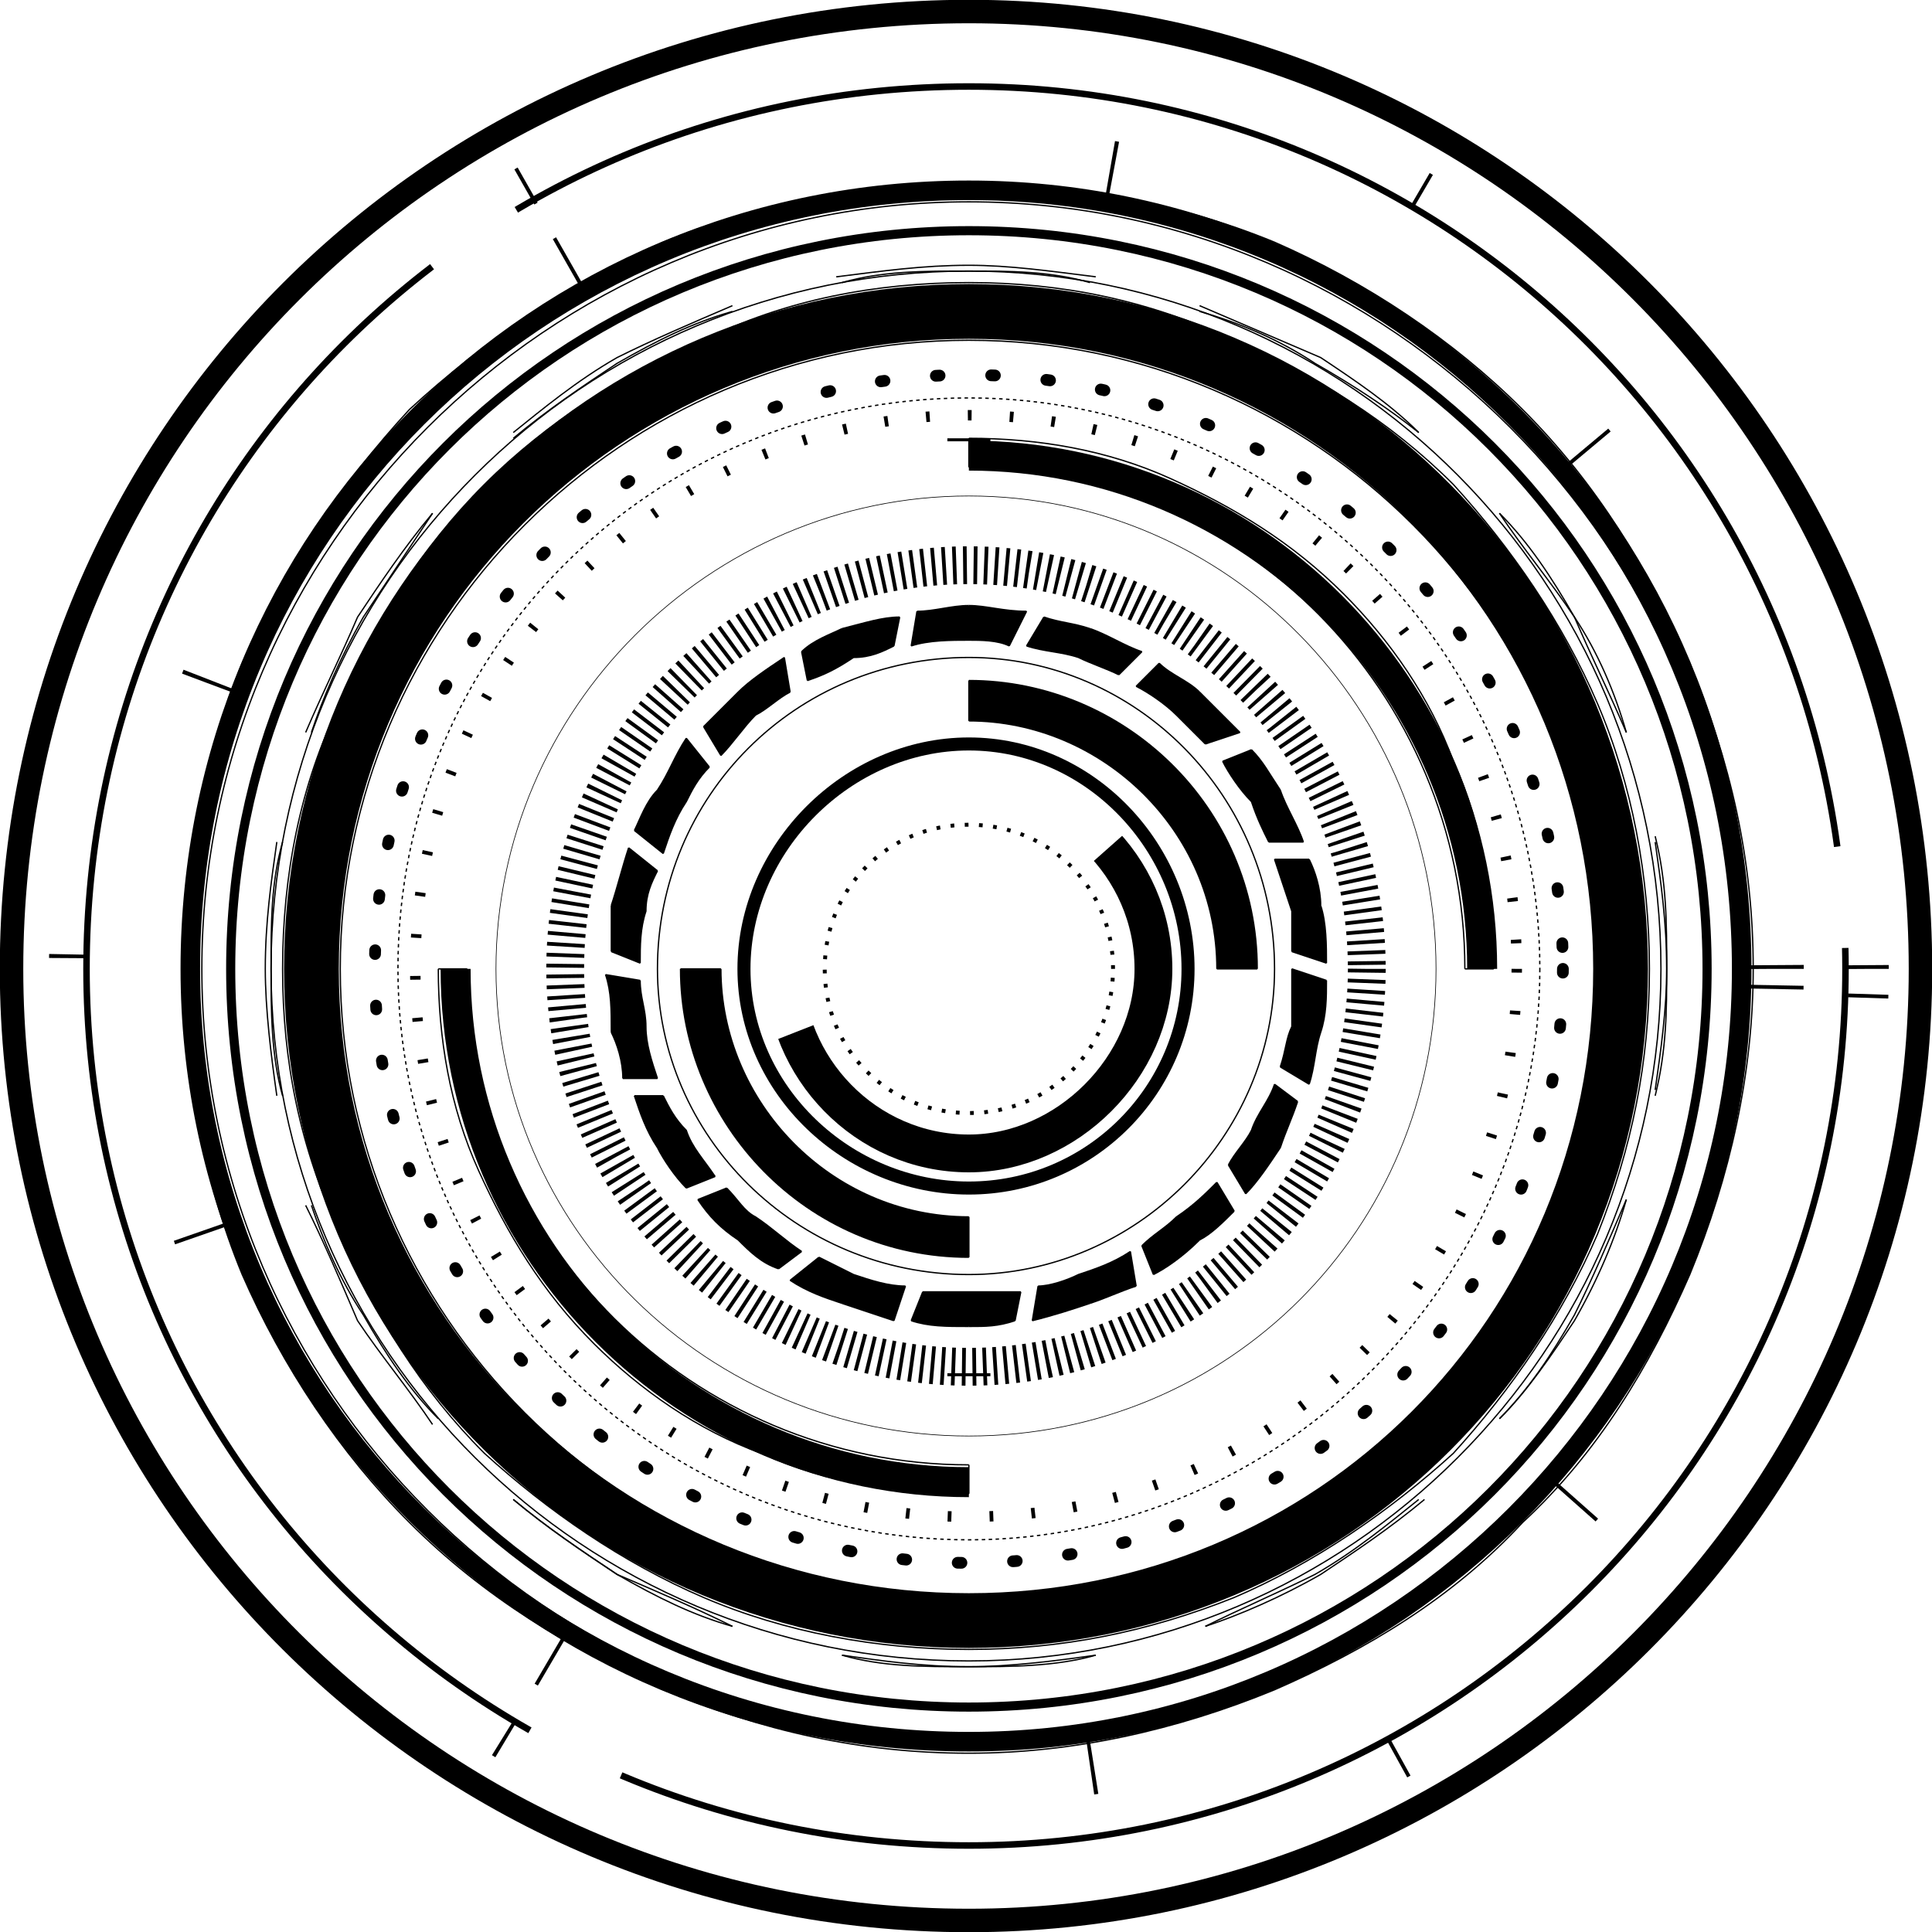 <?xml version="1.0" encoding="UTF-8"?>
<!DOCTYPE svg PUBLIC "-//W3C//DTD SVG 1.1//EN" "http://www.w3.org/Graphics/SVG/1.1/DTD/svg11.dtd">
<!-- Creator: CorelDRAW X7 -->
<svg xmlns="http://www.w3.org/2000/svg" xml:space="preserve" width="2328px" height="2328px" version="1.1" style="shape-rendering:geometricPrecision; text-rendering:geometricPrecision; image-rendering:optimizeQuality; fill-rule:evenodd; clip-rule:evenodd"
viewBox="0 0 335 335"
 xmlns:xlink="http://www.w3.org/1999/xlink">
 <defs>
  <style type="text/css">
   <![CDATA[
    .str5 {stroke:black;stroke-width:0.226}
    .str0 {stroke:black;stroke-width:7.461}
    .str8 {stroke:black;stroke-width:5.2}
    .str7 {stroke:black;stroke-width:0.113}
    .str14 {stroke:black;stroke-width:3.391}
    .str13 {stroke:black;stroke-width:1.582;stroke-linecap:round;stroke-linejoin:round}
    .str18 {stroke:black;stroke-width:4.069;stroke-linecap:round;stroke-linejoin:round}
    .str4 {stroke:black;stroke-width:2.261;stroke-linecap:round;stroke-linejoin:round}
    .str12 {stroke:black;stroke-width:9.495;stroke-linecap:round;stroke-linejoin:round}
    .str10 {stroke:black;stroke-width:0.226;stroke-dasharray:0.6 0.6}
    .str1 {stroke:black;stroke-width:7.461;stroke-dasharray:0.519 161.594}
    .str3 {stroke:black;stroke-width:6.556;stroke-dasharray:88.977 88.977}
    .str6 {stroke:black;stroke-width:6.556;stroke-dasharray:0.648 1.167}
    .str9 {stroke:black;stroke-width:1.809;stroke-dasharray:0.648 6.614}
    .str2 {stroke:black;stroke-width:0.678;stroke-dasharray:0.648 1.816}
    .str15 {stroke:black;stroke-width:11.53;stroke-dasharray:0.648 96.36}
    .str17 {stroke:black;stroke-width:7.008;stroke-dasharray:0.648 161.853}
    .str16 {stroke:black;stroke-width:1.13;stroke-dasharray:300.751 17.638}
    .str11 {stroke:black;stroke-width:2.035;stroke-linecap:round;stroke-linejoin:round;stroke-dasharray:0.648 8.949}
    .fil0 {fill:none;fill-rule:nonzero}
    .fil1 {fill:black;fill-rule:nonzero}
   ]]>
  </style>
 </defs>
 <g id="Vrstva_x0020_1">
  <g id="_2646644402528">
   <g>
    <g>
     <line class="fil0 str0" x1="168" y1="15" x2="168" y2= "15" />
     <line class="fil0 str1" x1="168" y1="76" x2="168" y2= "290" />
     <line class="fil0 str0" x1="168" y1="320" x2="168" y2= "320" />
    </g>
   </g>
   <g>
    <path class="fil0 str2" d="M193 168c0,-14 -11,-25 -25,-25 -14,0 -25,11 -25,25 0,14 11,25 25,25 14,0 25,-11 25,-25z"/>
   </g>
   <g>
    <path class="fil0 str3" d="M200 168c0,17 -15,32 -32,32 -18,0 -32,-15 -32,-32 0,-18 14,-32 32,-32 17,0 32,14 32,32z"/>
   </g>
   <path class="fil0 str4" d="M206 168c0,-21 -17,-39 -38,-39 -21,0 -39,18 -39,39 0,21 18,38 39,38 21,0 38,-17 38,-38z"/>
   <g>
    <path class="fil1" d="M218 168l-7 0c0,-24 -20,-43 -43,-43l0 -7c27,0 50,22 50,50z"/>
   </g>
   <g>
    <path class="fil1" d="M118 168l7 0c0,23 19,43 43,43l0 7c-28,0 -50,-23 -50,-50z"/>
   </g>
   <g>
    <line class="fil0 str5" x1="218" y1="168" x2="211" y2= "168" />
    <path class="fil0 str5" d="M211 168c0,-24 -20,-43 -43,-43"/>
    <line class="fil0 str5" x1="168" y1="125" x2="168" y2= "118" />
    <path class="fil0 str5" d="M168 118c27,0 50,22 50,50"/>
   </g>
   <g>
    <line class="fil0 str5" x1="118" y1="168" x2="125" y2= "168" />
    <path class="fil0 str5" d="M125 168c0,23 19,43 43,43"/>
    <line class="fil0 str5" x1="168" y1="211" x2="168" y2= "218" />
    <path class="fil0 str5" d="M168 218c-28,0 -50,-23 -50,-50"/>
   </g>
   <path class="fil0 str5" d="M221 168c0,29 -24,53 -53,53 -30,0 -54,-24 -54,-53 0,-30 24,-54 54,-54 29,0 53,24 53,54z"/>
   <path class="fil1" d="M168 105c-3,0 -6,1 -9,1l-1 6c3,-1 7,-1 10,-1 2,0 5,0 7,1l3 -6c-4,0 -7,-1 -10,-1z"/>
   <path class="fil1" d="M146 109c-2,1 -5,2 -7,4l1 5c3,-1 5,-2 8,-4 3,0 5,-1 7,-2l1 -5c-3,0 -6,1 -10,2z"/>
   <path class="fil1" d="M128 120c-2,2 -4,4 -6,6l3 5c2,-2 4,-5 6,-7 2,-1 4,-3 6,-4l-1 -6c-3,2 -6,4 -8,6z"/>
   <path class="fil1" d="M114 137c-2,2 -3,5 -4,7l5 4c1,-3 2,-6 4,-9 1,-2 2,-4 4,-6l-4 -5c-2,3 -3,6 -5,9z"/>
   <path class="fil1" d="M106 157c0,3 0,6 0,8l5 2c0,-3 0,-6 1,-9 0,-3 1,-5 2,-7l-5 -4c-1,3 -2,7 -3,10z"/>
   <path class="fil1" d="M106 179c1,2 2,5 2,8l6 0c-1,-3 -2,-6 -2,-9 0,-3 -1,-5 -1,-8l-6 -1c1,3 1,6 1,10z"/>
   <path class="fil1" d="M114 199c1,2 3,5 5,7l5 -2c-2,-3 -4,-5 -5,-8 -2,-2 -3,-4 -4,-6l-5 0c1,3 2,6 4,9z"/>
   <path class="fil1" d="M128 215c2,2 4,4 7,5l4 -3c-3,-2 -5,-4 -8,-6 -2,-1 -3,-3 -5,-5l-5 2c2,3 4,5 7,7z"/>
   <path class="fil1" d="M146 226c3,1 6,2 9,3l2 -6c-3,0 -6,-1 -9,-2 -2,-1 -4,-2 -6,-3l-5 4c3,2 6,3 9,4z"/>
   <path class="fil1" d="M168 230c3,0 5,0 8,-1l1 -5c-3,0 -6,0 -9,0 -3,0 -5,0 -8,0l-2 5c3,1 6,1 10,1z"/>
   <path class="fil1" d="M189 226c3,-1 5,-2 8,-3l-1 -6c-3,2 -6,3 -9,4 -2,1 -5,2 -7,2l-1 6c4,-1 7,-2 10,-3z"/>
   <path class="fil1" d="M208 215c2,-1 4,-3 6,-5l-3 -5c-2,2 -4,4 -7,6 -2,2 -4,3 -6,5l2 5c2,-1 5,-3 8,-6z"/>
   <path class="fil1" d="M222 199c1,-3 2,-5 3,-8l-4 -3c-1,3 -3,5 -4,8 -1,2 -3,4 -4,6l3 5c2,-2 4,-5 6,-8z"/>
   <path class="fil1" d="M229 179c1,-3 1,-6 1,-9l-6 -2c0,3 0,6 0,10 -1,2 -1,4 -2,7l5 3c1,-3 1,-6 2,-9z"/>
   <path class="fil1" d="M229 157c0,-3 -1,-6 -2,-8l-6 0c1,3 2,6 3,9 0,2 0,5 0,7l6 2c0,-3 0,-7 -1,-10z"/>
   <path class="fil1" d="M222 137c-2,-3 -3,-5 -5,-7l-5 2c1,2 3,5 5,7 1,3 2,5 3,7l6 0c-1,-3 -3,-6 -4,-9z"/>
   <path class="fil1" d="M208 120c-2,-2 -5,-3 -7,-5l-4 4c2,1 5,3 7,5 2,2 4,4 5,5l6 -2c-2,-2 -5,-5 -7,-7z"/>
   <path class="fil1" d="M189 109c-3,-1 -5,-1 -8,-2l-3 5c3,1 6,1 9,2 2,1 5,2 7,3l4 -4c-3,-1 -6,-3 -9,-4z"/>
   <path class="fil0 str5" d="M168 105c-3,0 -6,1 -9,1"/>
   <line class="fil0 str5" x1="159" y1="106" x2="158" y2= "112" />
   <path class="fil0 str5" d="M158 112c3,-1 7,-1 10,-1 2,0 5,0 7,1"/>
   <line class="fil0 str5" x1="175" y1="112" x2="178" y2= "106" />
   <path class="fil0 str5" d="M178 106c-4,0 -7,-1 -10,-1"/>
   <path class="fil0 str5" d="M146 109c-2,1 -5,2 -7,4"/>
   <line class="fil0 str5" x1="139" y1="113" x2="140" y2= "118" />
   <path class="fil0 str5" d="M140 118c3,-1 5,-2 8,-4 3,0 5,-1 7,-2"/>
   <line class="fil0 str5" x1="155" y1="112" x2="156" y2= "107" />
   <path class="fil0 str5" d="M156 107c-3,0 -6,1 -10,2"/>
   <path class="fil0 str5" d="M128 120c-2,2 -4,4 -6,6"/>
   <line class="fil0 str5" x1="122" y1="126" x2="125" y2= "131" />
   <path class="fil0 str5" d="M125 131c2,-2 4,-5 6,-7 2,-1 4,-3 6,-4"/>
   <line class="fil0 str5" x1="137" y1="120" x2="136" y2= "114" />
   <path class="fil0 str5" d="M136 114c-3,2 -6,4 -8,6"/>
   <path class="fil0 str5" d="M114 137c-2,2 -3,5 -4,7"/>
   <line class="fil0 str5" x1="110" y1="144" x2="115" y2= "148" />
   <path class="fil0 str5" d="M115 148c1,-3 2,-6 4,-9 1,-2 2,-4 4,-6"/>
   <line class="fil0 str5" x1="123" y1="133" x2="119" y2= "128" />
   <path class="fil0 str5" d="M119 128c-2,3 -3,6 -5,9"/>
   <path class="fil0 str5" d="M106 157c0,3 0,6 0,8"/>
   <line class="fil0 str5" x1="106" y1="165" x2="111" y2= "167" />
   <path class="fil0 str5" d="M111 167c0,-3 0,-6 1,-9 0,-3 1,-5 2,-7"/>
   <line class="fil0 str5" x1="114" y1="151" x2="109" y2= "147" />
   <path class="fil0 str5" d="M109 147c-1,3 -2,7 -3,10"/>
   <path class="fil0 str5" d="M106 179c1,2 2,5 2,8"/>
   <line class="fil0 str5" x1="108" y1="187" x2="114" y2= "187" />
   <path class="fil0 str5" d="M114 187c-1,-3 -2,-6 -2,-9 0,-3 -1,-5 -1,-8"/>
   <line class="fil0 str5" x1="111" y1="170" x2="105" y2= "169" />
   <path class="fil0 str5" d="M105 169c1,3 1,6 1,10"/>
   <path class="fil0 str5" d="M114 199c1,2 3,5 5,7"/>
   <line class="fil0 str5" x1="119" y1="206" x2="124" y2= "204" />
   <path class="fil0 str5" d="M124 204c-2,-3 -4,-5 -5,-8 -2,-2 -3,-4 -4,-6"/>
   <line class="fil0 str5" x1="115" y1="190" x2="110" y2= "190" />
   <path class="fil0 str5" d="M110 190c1,3 2,6 4,9"/>
   <path class="fil0 str5" d="M128 215c2,2 4,4 7,5"/>
   <line class="fil0 str5" x1="135" y1="220" x2="139" y2= "217" />
   <path class="fil0 str5" d="M139 217c-3,-2 -5,-4 -8,-6 -2,-1 -3,-3 -5,-5"/>
   <line class="fil0 str5" x1="126" y1="206" x2="121" y2= "208" />
   <path class="fil0 str5" d="M121 208c2,3 4,5 7,7"/>
   <path class="fil0 str5" d="M146 226c3,1 6,2 9,3"/>
   <line class="fil0 str5" x1="155" y1="229" x2="157" y2= "223" />
   <path class="fil0 str5" d="M157 223c-3,0 -6,-1 -9,-2 -2,-1 -4,-2 -6,-3"/>
   <line class="fil0 str5" x1="142" y1="218" x2="137" y2= "222" />
   <path class="fil0 str5" d="M137 222c3,2 6,3 9,4"/>
   <path class="fil0 str5" d="M168 230c3,0 5,0 8,-1"/>
   <line class="fil0 str5" x1="176" y1="229" x2="177" y2= "224" />
   <path class="fil0 str5" d="M177 224c-3,0 -6,0 -9,0 -3,0 -5,0 -8,0"/>
   <line class="fil0 str5" x1="160" y1="224" x2="158" y2= "229" />
   <path class="fil0 str5" d="M158 229c3,1 6,1 10,1"/>
   <path class="fil0 str5" d="M189 226c3,-1 5,-2 8,-3"/>
   <line class="fil0 str5" x1="197" y1="223" x2="196" y2= "217" />
   <path class="fil0 str5" d="M196 217c-3,2 -6,3 -9,4 -2,1 -5,2 -7,2"/>
   <line class="fil0 str5" x1="180" y1="223" x2="179" y2= "229" />
   <path class="fil0 str5" d="M179 229c4,-1 7,-2 10,-3"/>
   <path class="fil0 str5" d="M208 215c2,-1 4,-3 6,-5"/>
   <line class="fil0 str5" x1="214" y1="210" x2="211" y2= "205" />
   <path class="fil0 str5" d="M211 205c-2,2 -4,4 -7,6 -2,2 -4,3 -6,5"/>
   <line class="fil0 str5" x1="198" y1="216" x2="200" y2= "221" />
   <path class="fil0 str5" d="M200 221c2,-1 5,-3 8,-6"/>
   <path class="fil0 str5" d="M222 199c1,-3 2,-5 3,-8"/>
   <line class="fil0 str5" x1="225" y1="191" x2="221" y2= "188" />
   <path class="fil0 str5" d="M221 188c-1,3 -3,5 -4,8 -1,2 -3,4 -4,6"/>
   <line class="fil0 str5" x1="213" y1="202" x2="216" y2= "207" />
   <path class="fil0 str5" d="M216 207c2,-2 4,-5 6,-8"/>
   <path class="fil0 str5" d="M229 179c1,-3 1,-6 1,-9"/>
   <line class="fil0 str5" x1="230" y1="170" x2="224" y2= "168" />
   <path class="fil0 str5" d="M224 168c0,3 0,6 0,10 -1,2 -1,4 -2,7"/>
   <line class="fil0 str5" x1="222" y1="185" x2="227" y2= "188" />
   <path class="fil0 str5" d="M227 188c1,-3 1,-6 2,-9"/>
   <path class="fil0 str5" d="M229 157c0,-3 -1,-6 -2,-8"/>
   <line class="fil0 str5" x1="227" y1="149" x2="221" y2= "149" />
   <path class="fil0 str5" d="M221 149c1,3 2,6 3,9 0,2 0,5 0,7"/>
   <line class="fil0 str5" x1="224" y1="165" x2="230" y2= "167" />
   <path class="fil0 str5" d="M230 167c0,-3 0,-7 -1,-10"/>
   <path class="fil0 str5" d="M222 137c-2,-3 -3,-5 -5,-7"/>
   <line class="fil0 str5" x1="217" y1="130" x2="212" y2= "132" />
   <path class="fil0 str5" d="M212 132c1,2 3,5 5,7 1,3 2,5 3,7"/>
   <line class="fil0 str5" x1="220" y1="146" x2="226" y2= "146" />
   <path class="fil0 str5" d="M226 146c-1,-3 -3,-6 -4,-9"/>
   <path class="fil0 str5" d="M208 120c-2,-2 -5,-3 -7,-5"/>
   <line class="fil0 str5" x1="201" y1="115" x2="197" y2= "119" />
   <path class="fil0 str5" d="M197 119c2,1 5,3 7,5 2,2 4,4 5,5"/>
   <line class="fil0 str5" x1="209" y1="129" x2="215" y2= "127" />
   <path class="fil0 str5" d="M215 127c-2,-2 -5,-5 -7,-7"/>
   <path class="fil0 str5" d="M189 109c-3,-1 -5,-1 -8,-2"/>
   <line class="fil0 str5" x1="181" y1="107" x2="178" y2= "112" />
   <path class="fil0 str5" d="M178 112c3,1 6,1 9,2 2,1 5,2 7,3"/>
   <line class="fil0 str5" x1="194" y1="117" x2="198" y2= "113" />
   <path class="fil0 str5" d="M198 113c-3,-1 -6,-3 -9,-4"/>
   <g>
    <path class="fil0 str6" d="M237 168c0,38 -31,69 -69,69 -39,0 -70,-31 -70,-69 0,-39 31,-70 70,-70 38,0 69,31 69,70z"/>
   </g>
   <path class="fil0 str7" d="M249 168c0,-45 -36,-82 -81,-82 -45,0 -82,37 -82,82 0,45 37,81 82,81 45,0 81,-36 81,-81z"/>
   <path class="fil0 str8" d="M168 79c49,0 89,40 89,89"/>
   <path class="fil0 str8" d="M168 257c-49,0 -89,-40 -89,-89"/>
   <g>
    <line class="fil0 str5" x1="259" y1="168" x2="254" y2= "168" />
    <path class="fil0 str5" d="M254 168c0,-48 -39,-87 -86,-87"/>
    <line class="fil0 str5" x1="168" y1="81" x2="168" y2= "76" />
    <path class="fil0 str5" d="M168 76c12,0 24,2 35,7 11,5 21,11 30,20 8,8 15,18 19,29 5,11 7,23 7,36"/>
   </g>
   <g>
    <path class="fil0 str5" d="M168 259c-13,0 -25,-2 -36,-7 -11,-4 -21,-11 -29,-19 -9,-9 -15,-19 -20,-30 -5,-11 -7,-23 -7,-35"/>
    <line class="fil0 str5" x1="76" y1="168" x2="81" y2= "168" />
    <path class="fil0 str5" d="M81 168c0,47 39,86 87,86"/>
    <line class="fil0 str5" x1="168" y1="254" x2="168" y2= "259" />
   </g>
   <g>
    <path class="fil0 str9" d="M263 168c0,53 -42,95 -95,95 -53,0 -96,-42 -96,-95 0,-53 43,-96 96,-96 53,0 95,43 95,96z"/>
   </g>
   <g>
    <path class="fil0 str10" d="M267 168c0,54 -45,99 -99,99 -55,0 -99,-45 -99,-99 0,-55 44,-99 99,-99 54,0 99,44 99,99z"/>
   </g>
   <g>
    <path class="fil0 str11" d="M271 168c0,57 -46,103 -103,103 -57,0 -103,-46 -103,-103 0,-57 46,-103 103,-103 57,0 103,46 103,103z"/>
   </g>
   <path class="fil0 str12" d="M281 168c0,-63 -50,-114 -113,-114 -63,0 -114,51 -114,114 0,63 51,113 114,113 63,0 113,-50 113,-113z"/>
   <g>
    <path class="fil0 str5" d="M168 286c-16,0 -32,-3 -46,-9 -14,-6 -27,-15 -38,-25 -11,-11 -19,-24 -25,-38 -7,-15 -10,-30 -10,-46 0,-16 3,-32 10,-46 6,-14 14,-27 25,-38 11,-11 24,-19 38,-25 14,-7 30,-10 46,-10 16,0 31,3 46,10 14,6 27,14 38,25 10,11 19,24 25,38 6,14 9,30 9,46 0,16 -3,31 -9,46 -6,14 -15,27 -25,38 -11,10 -24,19 -38,25 -15,6 -30,9 -46,9z"/>
    <path class="fil0 str5" d="M168 59c-60,0 -109,49 -109,109 0,60 49,109 109,109 60,0 109,-49 109,-109 0,-60 -49,-109 -109,-109z"/>
   </g>
   <path class="fil0 str5" d="M288 168c0,-67 -54,-121 -120,-121 -67,0 -121,54 -121,121 0,66 54,120 121,120 66,0 120,-54 120,-120z"/>
   <g>
    <g>
     <path class="fil0 str5" d="M189 49c-7,-2 -14,-2 -21,-2 -8,0 -15,0 -22,2"/>
    </g>
    <g>
     <path class="fil0 str5" d="M127 54c-7,2 -13,5 -20,9 -6,4 -12,8 -18,13"/>
    </g>
    <g>
     <path class="fil0 str5" d="M75 89c-4,6 -8,12 -12,18 -4,7 -7,14 -9,20"/>
    </g>
    <g>
     <path class="fil0 str5" d="M49 146c-2,7 -2,14 -2,22 0,7 0,15 2,22"/>
    </g>
    <g>
     <path class="fil0 str5" d="M54 209c2,6 5,13 9,19 4,7 8,13 13,18"/>
    </g>
    <g>
     <path class="fil0 str5" d="M89 260c6,5 12,9 18,13 7,3 14,6 20,9"/>
    </g>
    <g>
     <path class="fil0 str5" d="M146 287c7,1 14,2 22,2 7,0 15,-1 22,-2"/>
    </g>
    <g>
     <path class="fil0 str5" d="M209 282c6,-3 13,-6 19,-9 7,-4 13,-9 18,-13"/>
    </g>
    <g>
     <path class="fil0 str5" d="M260 246c5,-5 9,-11 13,-18 3,-6 6,-13 9,-20"/>
    </g>
    <g>
     <path class="fil0 str5" d="M287 189c1,-7 2,-14 2,-21 0,-8 -1,-15 -2,-22"/>
    </g>
    <g>
     <path class="fil0 str5" d="M282 127c-3,-7 -6,-13 -9,-20 -4,-6 -9,-12 -13,-18"/>
    </g>
    <g>
     <path class="fil0 str5" d="M246 75c-5,-4 -11,-8 -18,-12 -6,-4 -13,-7 -20,-9"/>
    </g>
   </g>
   <g>
    <g>
     <path class="fil0 str5" d="M190 48c-8,-1 -15,-2 -22,-2 -8,0 -15,1 -23,2"/>
    </g>
    <g>
     <path class="fil0 str5" d="M127 53c-7,3 -14,6 -20,9 -7,4 -13,9 -18,13"/>
    </g>
    <g>
     <path class="fil0 str5" d="M75 89c-5,6 -9,12 -13,18 -3,7 -6,13 -9,20"/>
    </g>
    <g>
     <path class="fil0 str5" d="M48 146c-1,7 -2,14 -2,22 0,7 1,15 2,22"/>
    </g>
    <g>
     <path class="fil0 str5" d="M53 209c3,6 6,13 9,20 4,6 9,12 13,18"/>
    </g>
    <g>
     <path class="fil0 str5" d="M89 260c6,5 12,9 18,13 7,4 13,7 20,9"/>
    </g>
    <g>
     <path class="fil0 str5" d="M146 287c7,2 14,2 22,2 7,0 15,0 22,-2"/>
    </g>
    <g>
     <path class="fil0 str5" d="M209 282c6,-2 13,-5 20,-9 6,-4 12,-8 18,-13"/>
    </g>
    <g>
     <path class="fil0 str5" d="M260 246c5,-5 9,-11 13,-17 4,-7 7,-14 9,-21"/>
    </g>
    <g>
     <path class="fil0 str5" d="M287 190c2,-8 2,-15 2,-22 0,-8 0,-15 -2,-23"/>
    </g>
    <g>
     <path class="fil0 str5" d="M282 127c-2,-7 -5,-14 -9,-20 -4,-7 -8,-13 -13,-18"/>
    </g>
    <g>
     <path class="fil0 str5" d="M246 75c-5,-5 -11,-9 -17,-13 -7,-3 -14,-6 -21,-9"/>
    </g>
   </g>
   <g>
    <path class="fil0 str13" d="M296 168c0,-71 -57,-128 -128,-128 -71,0 -128,57 -128,128 0,71 57,128 128,128 71,0 128,-57 128,-128z"/>
   </g>
   <path class="fil0 str14" d="M302 168c0,74 -60,134 -134,134 -75,0 -135,-60 -135,-134 0,-75 60,-135 135,-135 74,0 134,60 134,135z"/>
   <g>
    <path class="fil0 str5" d="M168 304c-19,0 -36,-4 -53,-11 -16,-7 -31,-16 -44,-29 -12,-12 -22,-27 -29,-43 -7,-17 -10,-35 -10,-53 0,-19 3,-36 10,-53 7,-16 17,-31 29,-44 13,-12 28,-22 44,-29 17,-7 34,-10 53,-10 18,0 36,3 53,10 16,7 31,17 43,29 13,13 22,28 29,44 7,17 11,34 11,53 0,18 -4,36 -11,53 -7,16 -16,31 -29,43 -12,13 -27,22 -43,29 -17,7 -35,11 -53,11z"/>
    <path class="fil0 str5" d="M168 35c-73,0 -133,60 -133,133 0,73 60,133 133,133 73,0 133,-60 133,-133 0,-73 -60,-133 -133,-133z"/>
   </g>
   <g>
    <path class="fil0 str15" d="M307 168c0,-77 -62,-140 -139,-140 -77,0 -140,63 -140,140 0,77 63,139 140,139 77,0 139,-62 139,-139z"/>
   </g>
   <g>
    <path class="fil0 str16" d="M320 168c0,84 -68,152 -152,152 -85,0 -153,-68 -153,-152 0,-85 68,-153 153,-153 84,0 152,68 152,153z"/>
   </g>
   <g>
    <path class="fil0 str17" d="M324 168c0,-86 -70,-156 -156,-156 -86,0 -156,70 -156,156 0,86 70,156 156,156 86,0 156,-70 156,-156z"/>
   </g>
   <g>
    <path class="fil0 str18" d="M333 168c0,-92 -74,-166 -165,-166 -92,0 -166,74 -166,166 0,91 74,165 166,165 91,0 165,-74 165,-165z"/>
   </g>
  </g>
 </g>
</svg>
